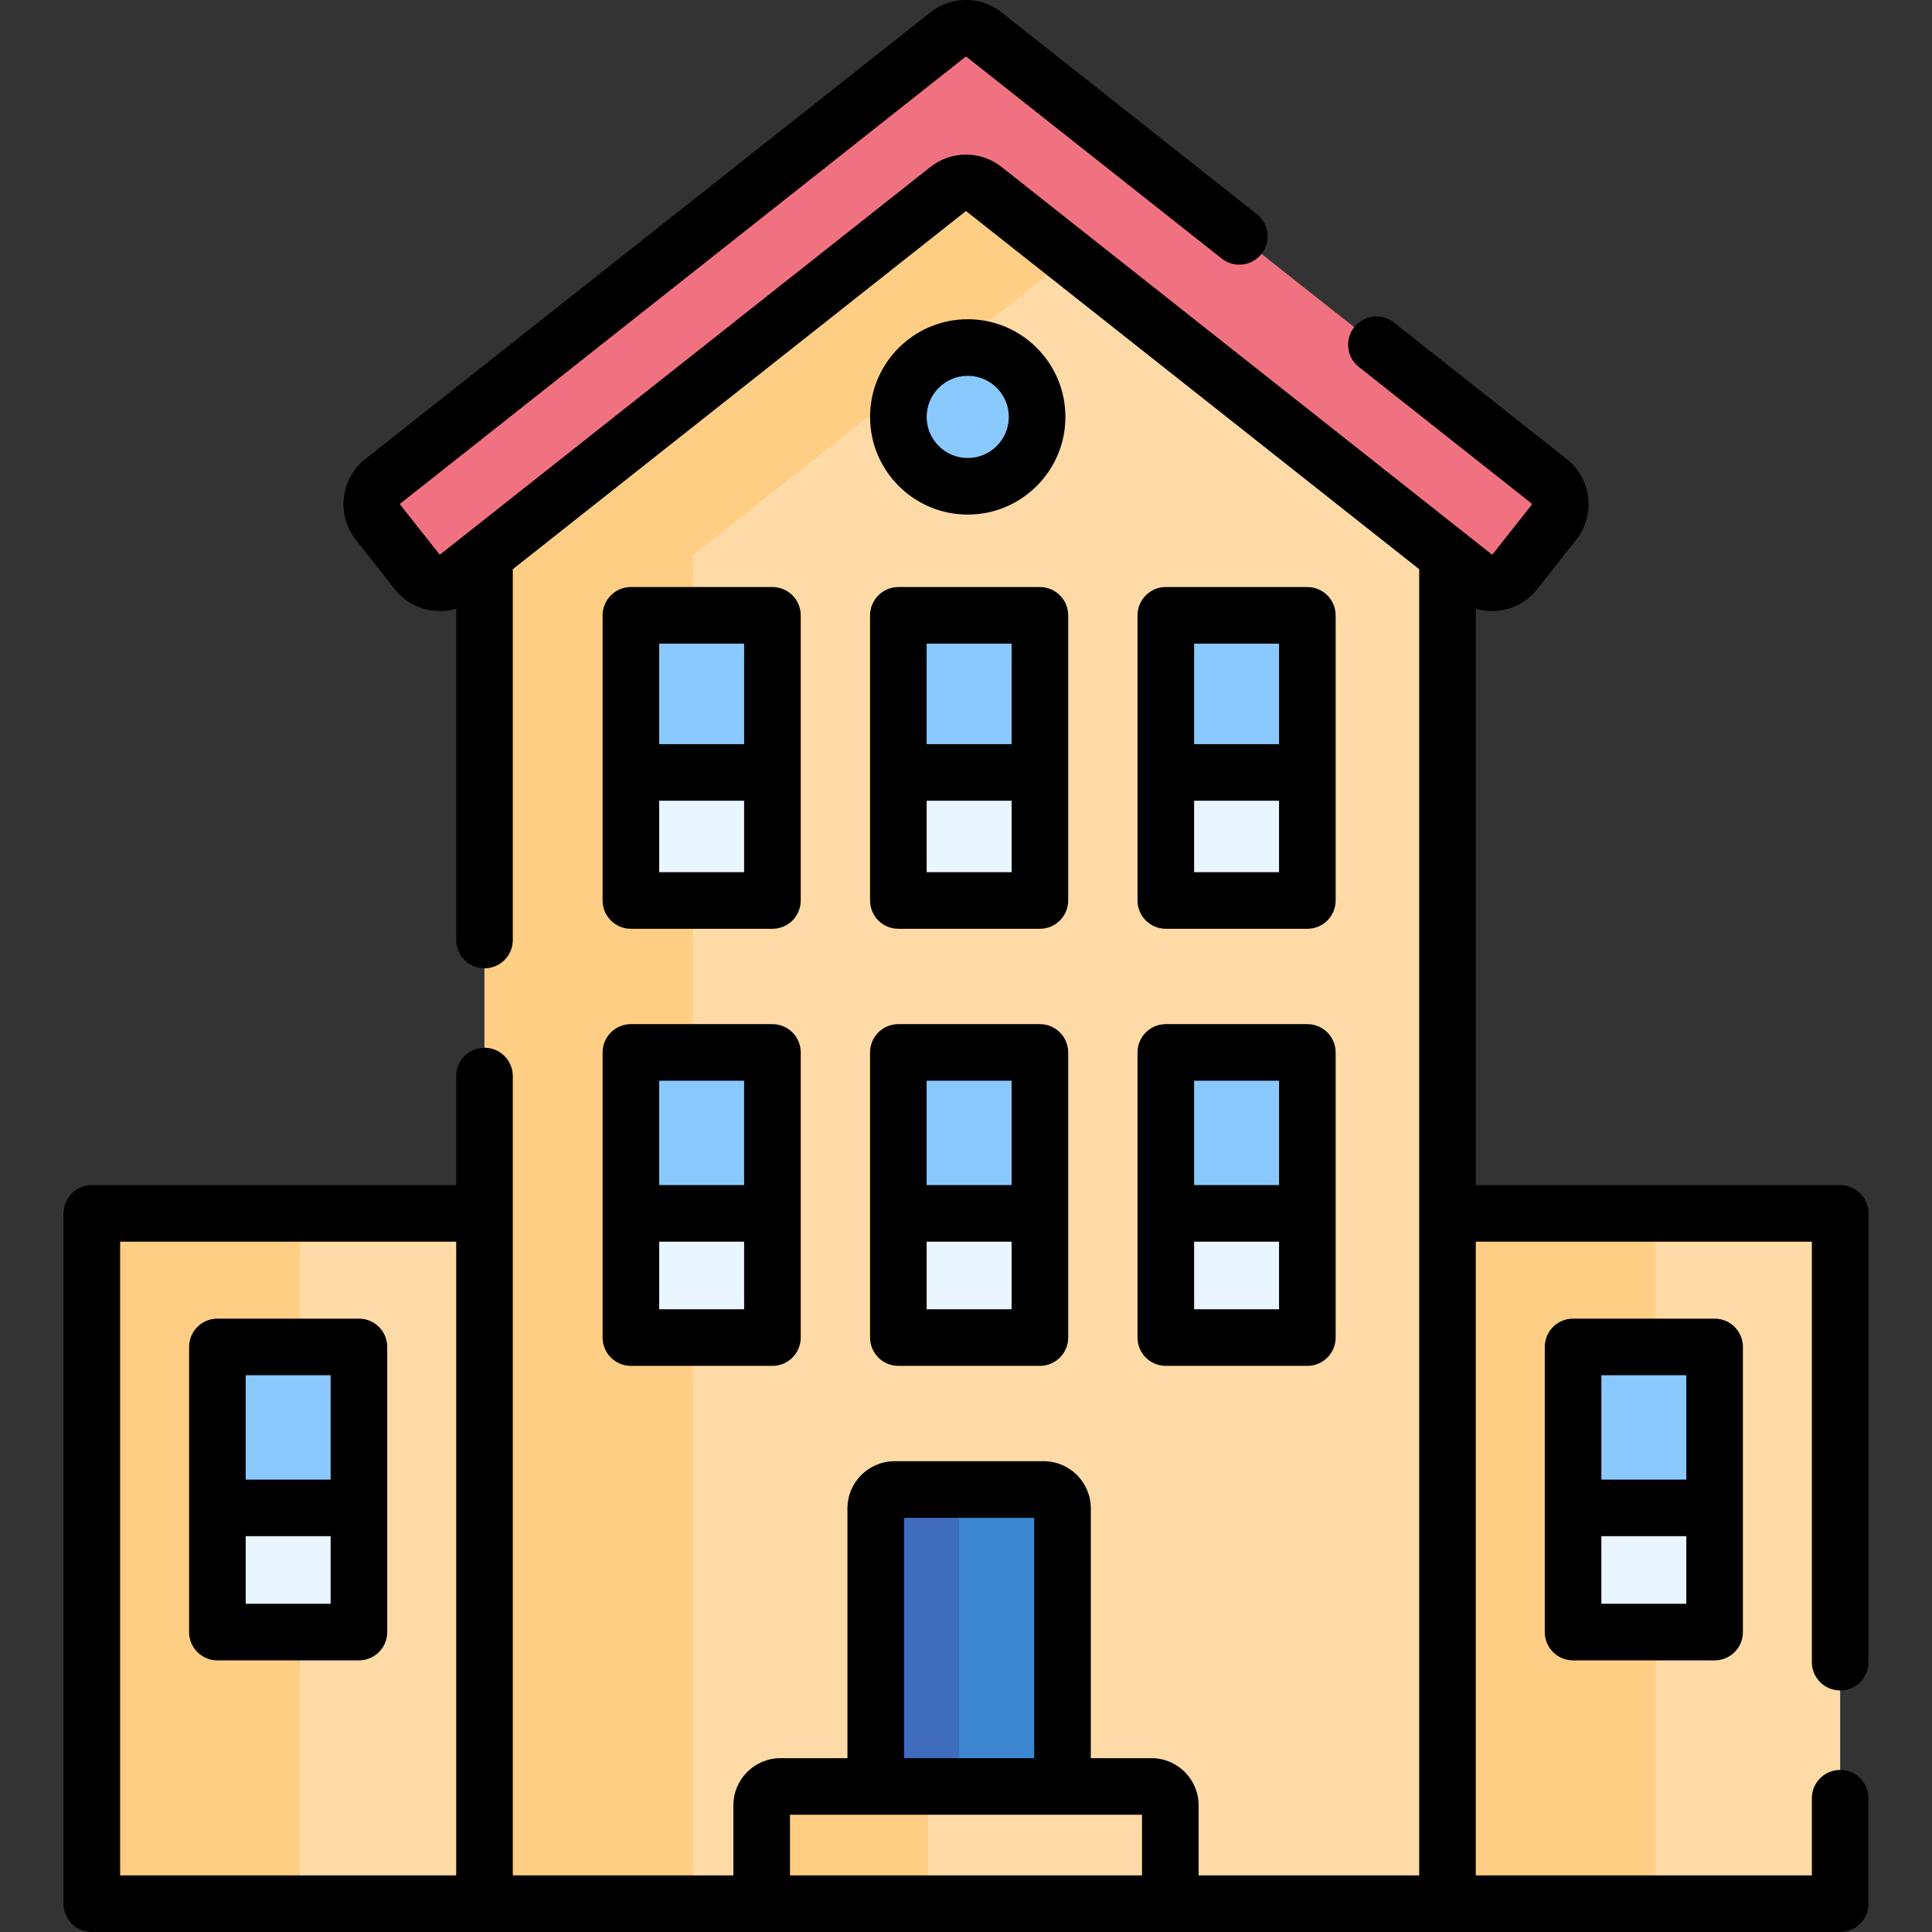 <svg id="Capa_1" enable-background="new 0 0 512.015 512.015" height="512" viewBox="0 0 512.015 512.015" width="512" xmlns="http://www.w3.org/2000/svg"><rect x="0" y="0" width="512.015" height="512.015" fill="#333333" stroke="none"/><g><g><path d="m383.614 321.561v-179.346l-127.607-100.884-127.606 100.884v179.346h-97.065c-3.866 0-7 3.134-7 7v175.947h104.065 255.214 104.065v-175.947c0-3.866-3.134-7-7-7z" fill="#fedba6"/><path d="m383.614 321.56h55.16v182.947h-55.16z" fill="#fece85"/><path d="m454.401 402.406h-37.509v-38.451c0-3.866 3.134-7 7-7h23.509c3.866 0 7 3.134 7 7z" fill="#8ac9fe"/><path d="m447.401 432.524h-23.509c-3.866 0-7-3.134-7-7v-25.912h37.509v25.912c0 3.866-3.134 7-7 7z" fill="#eaf6ff"/><path d="m283.587 68.136-27.58-21.805-127.606 100.884v357.292h55.159v-357.292z" fill="#fece85"/><g fill="#8ac9fe"><path d="m346.47 323.251h-37.509v-37.348c0-3.866 3.134-7 7-7h23.509c3.866 0 7 3.134 7 7z"/><path d="m204.709 207.048h-37.509v-36.98c0-3.866 3.134-7 7-7h23.509c3.866 0 7 3.134 7 7z"/><path d="m275.589 207.048h-37.509v-36.98c0-3.866 3.134-7 7-7h23.509c3.866 0 7 3.134 7 7z"/><path d="m346.47 207.048h-37.509v-36.98c0-3.866 3.134-7 7-7h23.509c3.866 0 7 3.134 7 7z"/></g><path d="m197.709 238.637h-23.509c-3.866 0-7-3.134-7-7v-26.934h37.509v26.934c0 3.866-3.134 7-7 7z" fill="#eaf6ff"/><path d="m268.589 238.637h-23.509c-3.866 0-7-3.134-7-7v-26.934h37.509v26.934c0 3.866-3.134 7-7 7z" fill="#eaf6ff"/><path d="m339.47 238.637h-23.509c-3.866 0-7-3.134-7-7v-26.934h37.509v26.934c0 3.866-3.134 7-7 7z" fill="#eaf6ff"/><path d="m204.709 323.251h-37.509v-37.348c0-3.866 3.134-7 7-7h23.509c3.866 0 7 3.134 7 7z" fill="#8ac9fe"/><path d="m275.589 323.251h-37.509v-37.348c0-3.866 3.134-7 7-7h23.509c3.866 0 7 3.134 7 7z" fill="#8ac9fe"/><path d="m339.47 354.473h-23.509c-3.866 0-7-3.134-7-7v-25.912h37.509v25.912c0 3.866-3.134 7-7 7z" fill="#eaf6ff"/><path d="m197.709 354.473h-23.509c-3.866 0-7-3.134-7-7v-25.912h37.509v25.912c0 3.866-3.134 7-7 7z" fill="#eaf6ff"/><path d="m268.589 354.473h-23.509c-3.866 0-7-3.134-7-7v-25.912h37.509v25.912c0 3.866-3.134 7-7 7z" fill="#eaf6ff"/><path d="m411.834 138.397c2.645-3.346 2.076-8.202-1.27-10.847l-149.771-118.379c-2.807-2.219-6.77-2.219-9.577 0l-149.765 118.379c-3.346 2.645-3.914 7.501-1.27 10.847l10.351 13.096c2.645 3.346 7.501 3.915 10.847 1.27l129.84-102.625c2.807-2.219 6.77-2.219 9.577 0l129.84 102.625c3.346 2.645 8.202 2.076 10.847-1.27z" fill="#f07281"/><path d="m245.987 498.991v-20.041c0-3.046 2.47-5.516 5.516-5.516h-44.128c-3.046 0-5.516 2.47-5.516 5.516v25.557h49.644c-3.047 0-5.516-2.469-5.516-5.516z" fill="#fece85"/><path d="m281.584 473.434h-49.498v-73.695c0-2.761 2.239-5 5-5h39.498c2.761 0 5 2.239 5 5z" fill="#3c87d0"/><path d="m254.15 467.918v-67.663c0-3.046 2.47-5.516 5.516-5.516h-22.064c-3.046 0-5.516 2.47-5.516 5.516v73.179h27.58c-3.046 0-5.516-2.47-5.516-5.516z" fill="#406cbc"/><circle cx="256.467" cy="110.482" fill="#8ac9fe" r="18.387"/><path d="m24.336 328.56v175.947h55.16v-182.947h-48.16c-3.866 0-7 3.134-7 7z" fill="#fece85"/><path d="m95.123 402.406h-37.509v-38.451c0-3.866 3.134-7 7-7h23.509c3.866 0 7 3.134 7 7z" fill="#8ac9fe"/><path d="m88.123 432.524h-23.509c-3.866 0-7-3.134-7-7v-25.912h37.509v25.912c0 3.866-3.134 7-7 7z" fill="#eaf6ff"/></g><g><path d="m301.461 354.48c0 4.143 3.357 7.5 7.5 7.5h37.509c4.143 0 7.5-3.357 7.5-7.5v-75.568c0-4.143-3.357-7.5-7.5-7.5h-37.509c-4.143 0-7.5 3.357-7.5 7.5zm15-7.5v-17.912h22.509v17.912zm22.508-60.569v27.656h-22.509v-27.656z"/><path d="m167.2 246.145h37.509c4.143 0 7.5-3.357 7.5-7.5v-75.569c0-4.143-3.357-7.5-7.5-7.5h-37.509c-4.143 0-7.5 3.357-7.5 7.5v75.569c0 4.142 3.357 7.5 7.5 7.5zm7.5-15v-18.934h22.509v18.934zm22.509-60.57v26.636h-22.509v-26.636z"/><path d="m230.581 238.645c0 4.143 3.357 7.5 7.5 7.5h37.509c4.143 0 7.5-3.357 7.5-7.5v-75.569c0-4.143-3.357-7.5-7.5-7.5h-37.509c-4.143 0-7.5 3.357-7.5 7.5zm15-7.5v-18.934h22.509v18.934zm22.508-60.57v26.636h-22.509v-26.636z"/><path d="m308.961 246.145h37.509c4.143 0 7.5-3.357 7.5-7.5v-75.569c0-4.143-3.357-7.5-7.5-7.5h-37.509c-4.143 0-7.5 3.357-7.5 7.5v75.569c0 4.142 3.357 7.5 7.5 7.5zm7.5-15v-18.934h22.509v18.934zm22.508-60.57v26.636h-22.509v-26.636z"/><path d="m159.7 354.48c0 4.143 3.357 7.5 7.5 7.5h37.509c4.143 0 7.5-3.357 7.5-7.5v-75.568c0-4.143-3.357-7.5-7.5-7.5h-37.509c-4.143 0-7.5 3.357-7.5 7.5zm15-7.5v-17.912h22.509v17.912zm22.509-60.569v27.656h-22.509v-27.656z"/><path d="m230.581 354.48c0 4.143 3.357 7.5 7.5 7.5h37.509c4.143 0 7.5-3.357 7.5-7.5v-75.568c0-4.143-3.357-7.5-7.5-7.5h-37.509c-4.143 0-7.5 3.357-7.5 7.5zm15-7.5v-17.912h22.509v17.912zm22.508-60.569v27.656h-22.509v-27.656z"/><path d="m416.892 349.462c-4.143 0-7.5 3.357-7.5 7.5v75.569c0 4.143 3.357 7.5 7.5 7.5h37.509c4.143 0 7.5-3.357 7.5-7.5v-75.569c0-4.143-3.357-7.5-7.5-7.5zm30.009 15v27.657h-22.509v-27.657zm-22.509 60.569v-17.912h22.509v17.912z"/><path d="m256.467 136.376c14.274 0 25.887-11.612 25.887-25.887s-11.612-25.887-25.887-25.887-25.887 11.612-25.887 25.887 11.613 25.887 25.887 25.887zm0-36.773c6.003 0 10.887 4.884 10.887 10.887s-4.884 10.887-10.887 10.887-10.887-4.884-10.887-10.887 4.884-10.887 10.887-10.887z"/><path d="m487.679 448.004c4.143 0 7.5-3.357 7.5-7.5v-118.936c0-4.143-3.357-7.5-7.5-7.5h-96.565v-152.755c1.945.575 4.004.762 6.081.517 4.038-.473 7.65-2.489 10.172-5.68l10.351-13.096c5.205-6.585 4.082-16.176-2.503-21.381l-45.795-36.195c-3.249-2.569-7.965-2.017-10.534 1.233-2.568 3.249-2.017 7.966 1.233 10.534l45.795 36.196c.096.076.112.216.036.313l-10.351 13.096c-.021.026-.058.072-.149.083-.081.004-.136-.025-.164-.047l-129.839-102.625c-5.558-4.392-13.321-4.394-18.879 0l-129.84 102.625c-.027.021-.085.051-.163.047-.092-.011-.128-.057-.149-.083l-10.351-13.096c-.076-.097-.06-.236.036-.313l149.767-118.378c.08-.065.193-.064.275 0l67.646 53.468c3.25 2.569 7.965 2.017 10.534-1.233 2.568-3.249 2.017-7.966-1.233-10.534l-67.645-53.469c-5.558-4.395-13.321-4.393-18.879 0l-149.766 118.379c-6.585 5.205-7.708 14.796-2.503 21.381l10.351 13.096c2.521 3.19 6.134 5.207 10.172 5.68.603.071 1.203.105 1.801.105 1.462 0 2.898-.222 4.28-.63v87.808c0 4.143 3.357 7.5 7.5 7.5s7.5-3.357 7.5-7.5v-98.262l119.968-94.822c.081-.063.193-.066.276-.001l119.969 94.824v170.715 175.447h-58.458v-18.573c0-6.893-5.607-12.5-12.5-12.5h-16.072v-66.195c0-6.893-5.607-12.5-12.5-12.5h-39.498c-6.893 0-12.5 5.607-12.5 12.5v66.195h-17.727c-6.893 0-12.5 5.607-12.5 12.5v18.573h-58.458v-211.842c0-4.143-3.357-7.5-7.5-7.5s-7.5 3.357-7.5 7.5v28.895h-96.565c-4.143 0-7.5 3.357-7.5 7.5v182.947c0 4.143 3.357 7.5 7.5 7.5h104.064s0 0 0 0h73.458 108.297 73.458 104.065c4.143 0 7.5-3.357 7.5-7.5v-27.951c0-4.143-3.357-7.5-7.5-7.5s-7.5 3.357-7.5 7.5v20.451h-89.065v-167.947h89.065v111.437c.001 4.142 3.359 7.499 7.501 7.499zm-366.779 49.011h-89.064v-167.947h89.064zm118.686-94.769h34.498v63.695h-34.498zm-30.227 94.769v-16.073h22.727 49.498 21.072v16.073z"/><path d="m57.614 440.031h37.509c4.143 0 7.5-3.357 7.5-7.5v-75.569c0-4.143-3.357-7.5-7.5-7.5h-37.509c-4.143 0-7.5 3.357-7.5 7.5v75.569c0 4.143 3.357 7.5 7.5 7.5zm7.5-15v-17.912h22.509v17.912zm22.509-60.569v27.657h-22.509v-27.657z"/></g></g></svg>